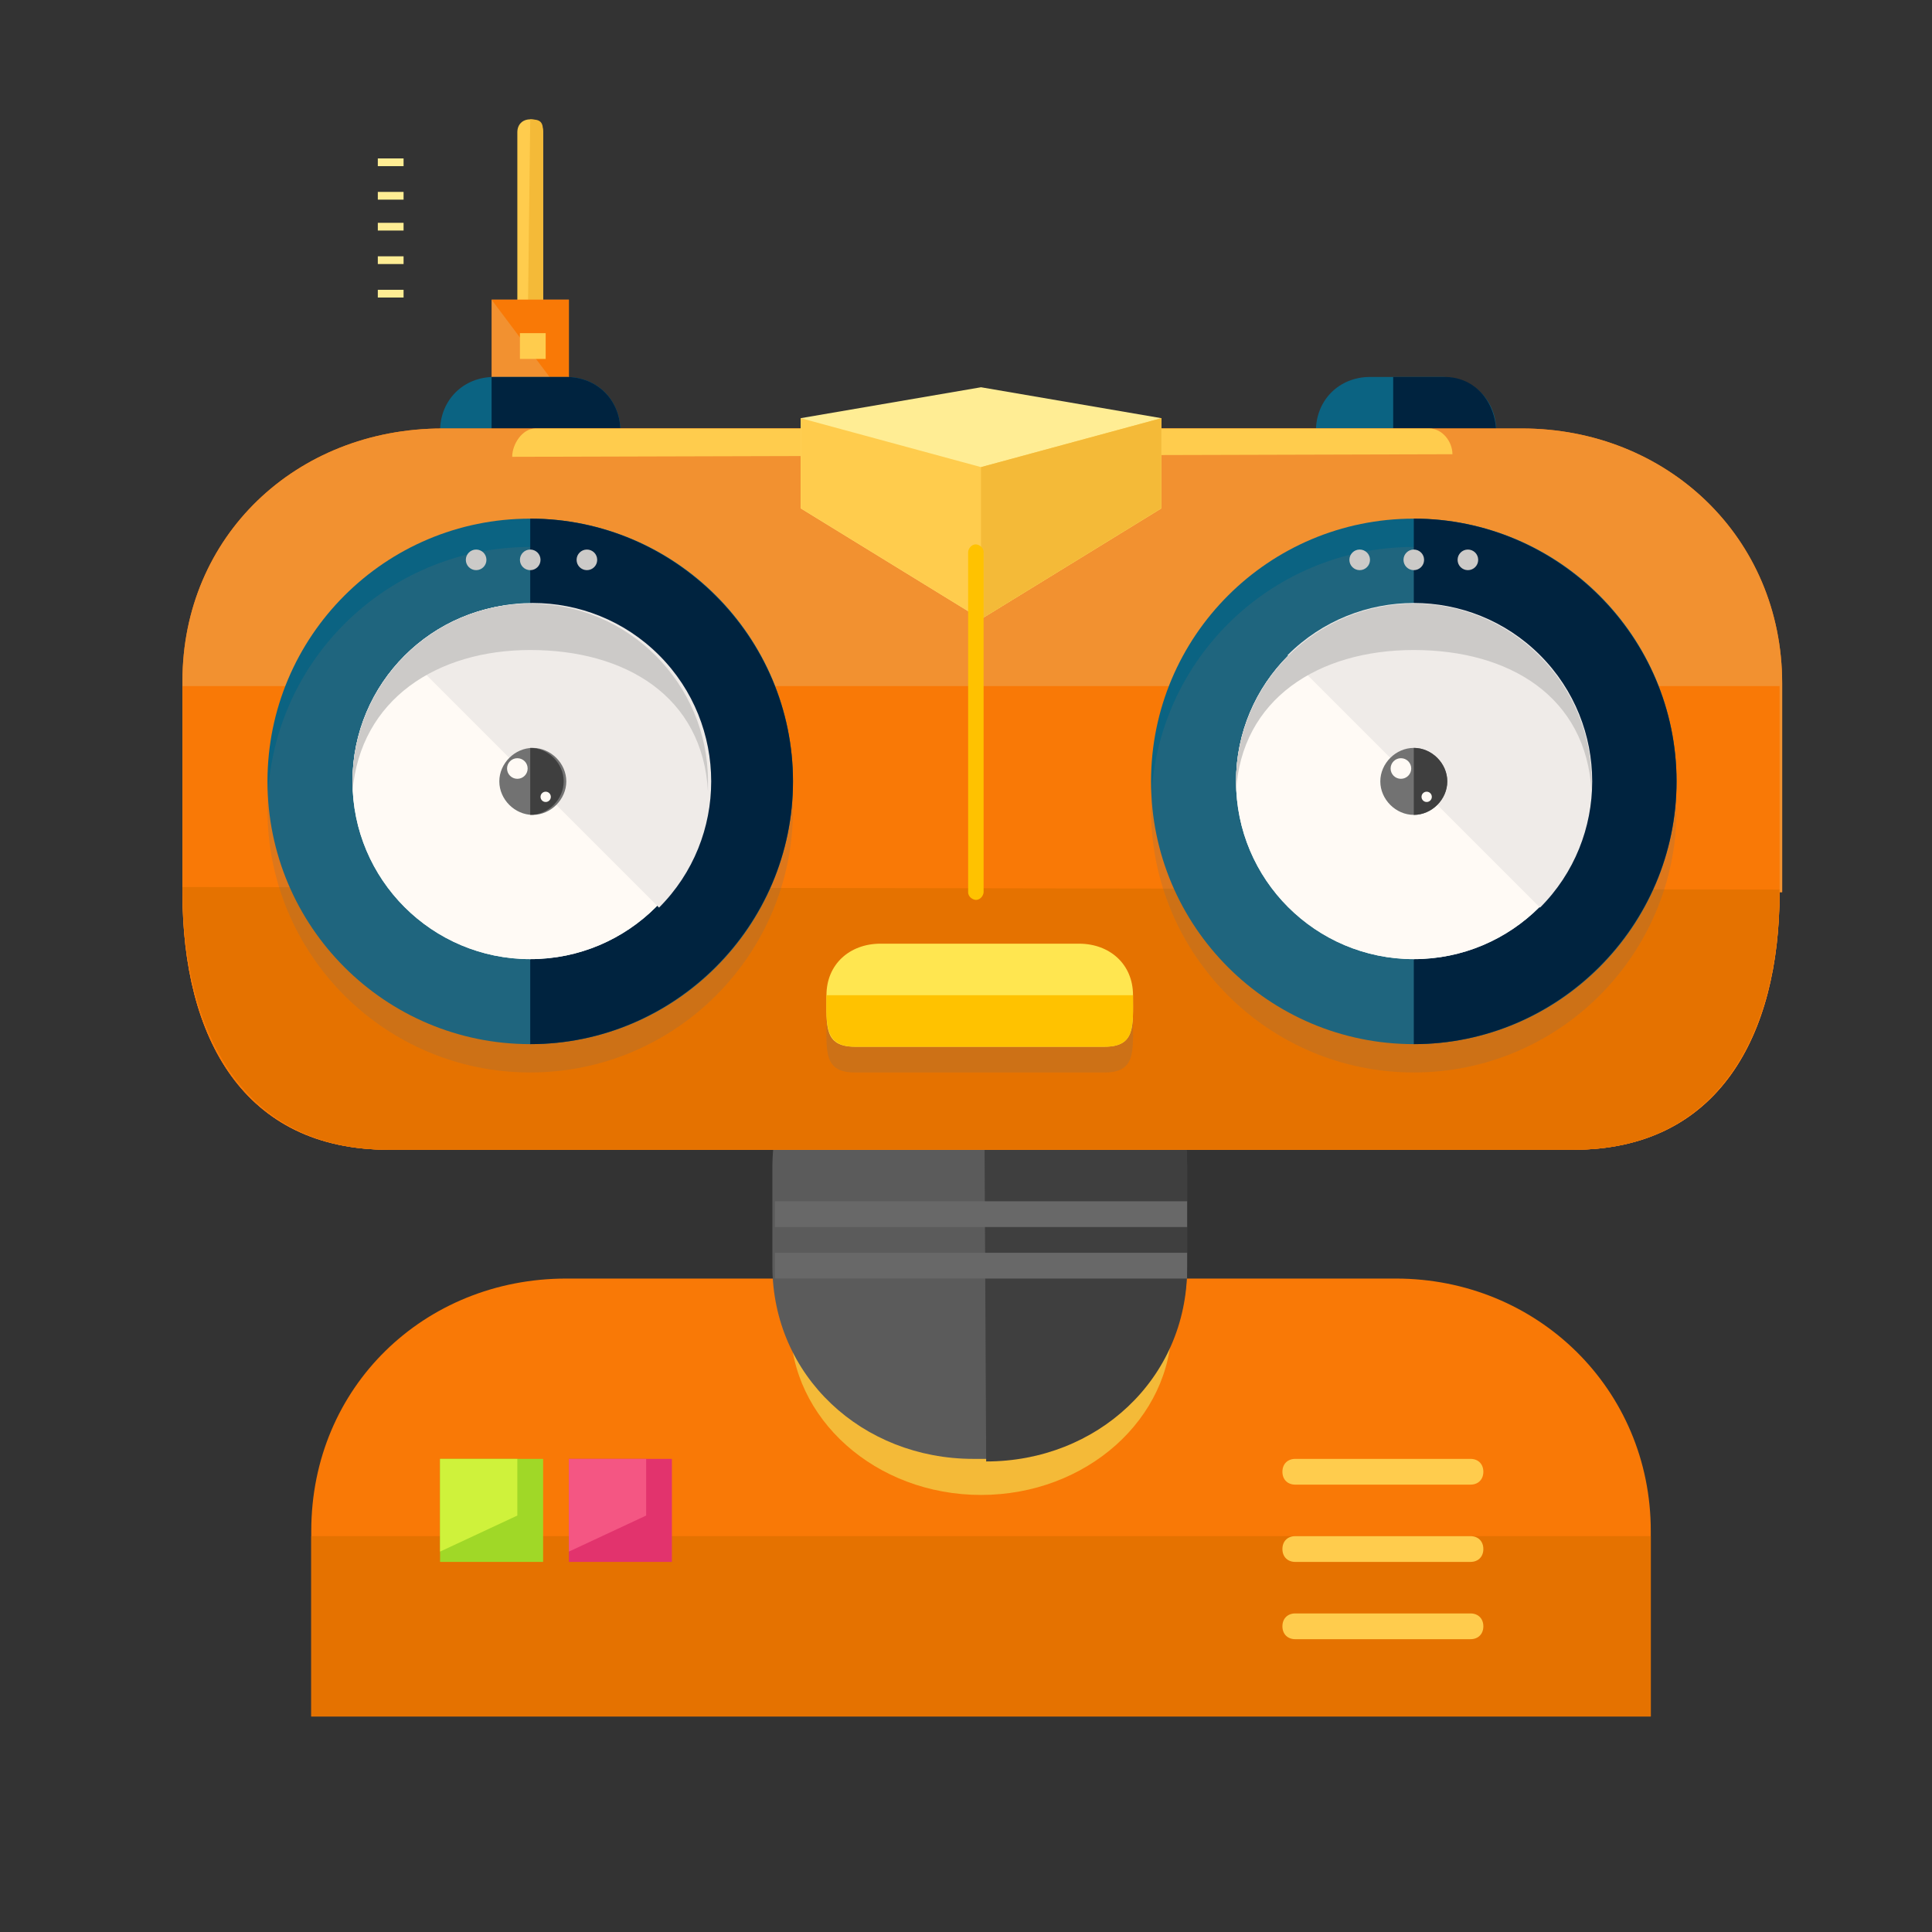 <svg xmlns="http://www.w3.org/2000/svg" xmlns:xlink="http://www.w3.org/1999/xlink" version="1.1" style="" xml:space="preserve" width="600" height="600"><rect width="100%" height="100%" fill="#333333" stroke="none"/><rect id="backgroundrect" width="100%" height="100%" x="0" y="0" fill="none" stroke="none" class="" style=""/>


































































<g class="currentLayer" style=""><title>Layer 1</title><path style="fill:#F97906;" d="M512.667,533.067 v-57.6 c0,-44 -35.2,-78.4 -79.2,-78.4 H175.867 c-44,0 -79.2,33.6 -79.2,78.4 v57.6 H512.667 z" id="svg_1" class=""/><polyline style="fill:#E57200;" points="96.667,477.067 96.667,533.067 512.667,533.067 512.667,477.067 " id="svg_2" class=""/><ellipse style="fill:#F4BA38;" cx="304.667" cy="411.467" rx="59.2" ry="52.8" id="svg_3" class=""/><path style="fill:#5B5B5B;" d="M368.667,393.067 c0,34.4 -28,60 -62.4,60 h-4 c-34.4,0 -62.4,-25.6 -62.4,-60 V362.667 c0,-34.4 28,-62.4 62.4,-62.4 h4 c34.4,0 62.4,28 62.4,62.4 V393.067 z" id="svg_4" class=""/><path style="fill:#3F3F3F;" d="M305.467,297.867 L305.467,297.867 c34.4,0 63.2,28 63.2,62.4 v33.6 c0,34.4 -28,60 -62.4,60 l0,0 " id="svg_5" class=""/><path style="fill:#FFCC4D;" d="M168.667,105.067 c0,2.4 -1.6,4 -4,4 l0,0 c-2.4,0 -4,-1.6 -4,-4 v-64 c0,-2.4 1.6,-4 4,-4 l0,0 c2.4,0 4,1.6 4,4 V105.067 z" id="svg_6" class=""/><path style="fill:#F4BA38;" d="M164.667,37.067 L164.667,37.067 c3.2,0 4,0.8 4,4 v58.4 c0,3.2 -1.6,4.8 -4.8,4.8 l0,0 " id="svg_7" class=""/><rect x="152.667" y="93.067" style="fill:#F29130;" width="24" height="32" id="svg_8" class=""/><polyline style="fill:#F97906;" points="152.667,93.067 176.667,93.067 176.667,125.067 " id="svg_9" class=""/><path style="fill:#0B6382;" d="M192.667,172.267 c0,9.6 -7.2,16.8 -16.8,16.8 H153.467 c-9.6,0 -16.8,-7.2 -16.8,-16.8 V133.867 c0,-9.6 7.2,-16.8 16.8,-16.8 h22.4 c9.6,0 16.8,7.2 16.8,16.8 V172.267 z" id="svg_10" class=""/><path style="fill:#00233F;" d="M152.667,117.067 h23.2 c9.6,0 16.8,7.2 16.8,16.8 V170.667 c0,9.6 -8.8,18.4 -17.6,18.4 H152.667 " id="svg_11" class=""/><path style="fill:#0B6382;" d="M464.667,172.267 c0,9.6 -7.2,16.8 -16.8,16.8 h-22.4 c-9.6,0 -16.8,-7.2 -16.8,-16.8 V133.867 c0,-9.6 7.2,-16.8 16.8,-16.8 h22.4 c9.6,0 16.8,7.2 16.8,16.8 V172.267 z" id="svg_12" class=""/><path style="fill:#00233F;" d="M432.667,117.067 h16 c9.6,0 16,8 16,17.6 v36 c0,9.6 -6.4,18.4 -16,18.4 h-16 " id="svg_13" class=""/><path style="fill:#F97906;" d="M552.667,277.067 c0,44.8 -19.2,80 -64,80 H120.667 c-44.8,0 -64,-34.4 -64,-80 v-65.6 C56.667,166.667 91.867,133.067 137.467,133.067 H472.667 c44.8,0 80.8,33.6 80.8,79.2 v64.8 H552.667 z" id="svg_14" class=""/><path style="fill:#F29130;" d="M552.667,277.067 c0,44.8 -19.2,80 -64,80 H120.667 c-44.8,0 -64,-34.4 -64,-80 v-65.6 C56.667,166.667 91.867,133.067 137.467,133.067 H472.667 c44.8,0 80.8,33.6 80.8,79.2 v64.8 H552.667 z" id="svg_15" class=""/><path style="fill:#F97906;" d="M552.667,213.067 v64 c0,44.8 -19.2,80 -64,80 H120.667 c-44.8,0 -64,-34.4 -64,-80 v-64 " id="svg_16" class=""/><path style="fill:#E57200;" d="M552.667,276.267 c0,44.8 -19.2,80.8 -64,80.8 H120.667 c-44.8,0 -64,-36 -64,-81.6 " id="svg_17" class=""/><circle style="fill:#0B6382;" cx="164.667" cy="242.667" r="81.6" id="svg_18" class=""/><circle style="opacity:0.2;fill:#727272;enable-background:new    ;" cx="164.667" cy="251.467" r="81.6" id="svg_19" class=""/><path style="fill:#00233F;" d="M164.667,161.067 c44.8,0 81.6,36.8 81.6,81.6 s-36.8,81.6 -81.6,81.6 " id="svg_20" class=""/><g id="svg_21" class="">
	<circle style="fill:#FFFAF5;" cx="164.667" cy="242.667" r="55.2" id="svg_22"/>
	<circle style="fill:#FFFAF5;" cx="164.667" cy="242.667" r="55.2" id="svg_23"/>
</g><path style="fill:#EFEBE8;" d="M126.267,203.467 c21.6,-21.6 56.8,-21.6 78.4,0 s21.6,56.8 0,78.4 " id="svg_24" class=""/><g id="svg_25" class="">
	<path style="fill:#CCCAC8;" d="M164.667,201.867 c29.6,0 53.6,14.4 55.2,44 c0,-0.8 0,-2.4 0,-3.2 c0,-30.4 -24.8,-55.2 -55.2,-55.2 S109.467,212.267 109.467,242.667 c0,0.8 0,2.4 0,3.2 C111.867,217.067 135.867,201.867 164.667,201.867 z" id="svg_26"/>
	<circle style="fill:#CCCAC8;" cx="147.867" cy="173.867" r="3.2" id="svg_27"/>
	<circle style="fill:#CCCAC8;" cx="164.667" cy="173.867" r="3.2" id="svg_28"/>
	<circle style="fill:#CCCAC8;" cx="182.267" cy="173.867" r="3.2" id="svg_29"/>
</g><path style="fill:#727272;" d="M175.867,242.667 c0,5.6 -4.8,10.4 -10.4,10.4 s-10.4,-4.8 -10.4,-10.4 c0,-5.6 4.8,-10.4 10.4,-10.4 S175.867,237.067 175.867,242.667 z" id="svg_30" class=""/><path style="fill:#3F3F3F;" d="M164.667,232.267 c5.6,0 10.4,4.8 10.4,10.4 c0,5.6 -4.8,10.4 -10.4,10.4 " id="svg_31" class=""/><g id="svg_32" class="">
	<circle style="fill:#FFFAF5;" cx="160.667" cy="238.667" r="3.2" id="svg_33"/>
	<circle style="fill:#FFFAF5;" cx="169.467" cy="247.467" r="1.6" id="svg_34"/>
</g><circle style="fill:#0B6382;" cx="439.067" cy="242.667" r="81.6" id="svg_35" class=""/><circle style="opacity:0.2;fill:#727272;enable-background:new    ;" cx="439.067" cy="251.467" r="81.6" id="svg_36" class=""/><path style="fill:#00233F;" d="M439.067,161.067 c44.8,0 81.6,36.8 81.6,81.6 s-36.8,81.6 -81.6,81.6 " id="svg_37" class=""/><g id="svg_38" class="">
	<circle style="fill:#FFFAF5;" cx="439.067" cy="242.667" r="55.2" id="svg_39"/>
	<circle style="fill:#FFFAF5;" cx="439.067" cy="242.667" r="55.2" id="svg_40"/>
</g><path style="fill:#EFEBE8;" d="M399.867,203.467 c21.6,-21.6 56.8,-21.6 78.4,0 s21.6,56.8 0,78.4 " id="svg_41" class=""/><g id="svg_42" class="">
	<path style="fill:#CCCAC8;" d="M439.067,201.867 c29.6,0 53.6,14.4 55.2,44 c0,-0.8 0,-2.4 0,-3.2 c0,-30.4 -24.8,-55.2 -55.2,-55.2 s-55.2,24.8 -55.2,55.2 c0,0.8 0,2.4 0,3.2 C385.467,217.067 409.467,201.867 439.067,201.867 z" id="svg_43"/>
	<circle style="fill:#CCCAC8;" cx="422.267" cy="173.867" r="3.2" id="svg_44"/>
	<circle style="fill:#CCCAC8;" cx="439.067" cy="173.867" r="3.2" id="svg_45"/>
	<circle style="fill:#CCCAC8;" cx="455.867" cy="173.867" r="3.2" id="svg_46"/>
</g><path style="fill:#727272;" d="M449.467,242.667 c0,5.6 -4.8,10.4 -10.4,10.4 S428.667,248.267 428.667,242.667 c0,-5.6 4.8,-10.4 10.4,-10.4 C444.667,232.267 449.467,237.067 449.467,242.667 z" id="svg_47" class=""/><path style="fill:#3F3F3F;" d="M439.067,232.267 c5.6,0 10.4,4.8 10.4,10.4 c0,5.6 -4.8,10.4 -10.4,10.4 " id="svg_48" class=""/><g id="svg_49" class="">
	<circle style="fill:#FFFAF5;" cx="435.067" cy="238.667" r="3.2" id="svg_50"/>
	<circle style="fill:#FFFAF5;" cx="443.067" cy="247.467" r="1.6" id="svg_51"/>
</g><path style="fill:#FFCC4D;" d="M159.067,141.867 L159.067,141.867 c0,-4 3.2,-8.8 7.2,-8.8 h277.6 c4,0 7.2,4 7.2,8 l0,0 " id="svg_52" class=""/><path style="opacity:0.2;fill:#727272;enable-background:new    ;" d="M351.867,317.067 c0,9.6 0.8,16 -8.8,16 h-77.6 c-9.6,0 -8.8,-6.4 -8.8,-16 l0,0 c0,-9.6 7.2,-16 16.8,-16 h61.6 C344.667,301.067 351.867,307.467 351.867,317.067 L351.867,317.067 z" id="svg_53" class=""/><path style="fill:#FFE650;" d="M351.867,309.067 c0,9.6 0.8,16 -8.8,16 h-77.6 c-9.6,0 -8.8,-6.4 -8.8,-16 l0,0 c0,-9.6 7.2,-16 16.8,-16 h61.6 C344.667,293.067 351.867,299.467 351.867,309.067 L351.867,309.067 z" id="svg_54" class=""/><path style="fill:#FFC200;" d="M351.867,309.067 L351.867,309.067 c0,9.6 0.8,16 -8.8,16 h-77.6 c-9.6,0 -8.8,-7.2 -8.8,-16 l0,0 " id="svg_55" class=""/><polygon style="fill:#FFED94;" points="248.667,129.867 304.667,120.267 360.667,129.867 360.667,157.867 304.667,192.267 248.667,157.867 " id="svg_56" class=""/><polygon style="fill:#FFCC4D;" points="248.667,129.867 304.667,145.067 360.667,129.867 360.667,157.867 304.667,192.267 248.667,157.867 " id="svg_57" class=""/><polyline style="fill:#F4BA38;" points="304.667,145.067 360.667,129.867 360.667,157.867 304.667,192.267 " id="svg_58" class=""/><rect x="161.467" y="103.467" style="fill:#FFCC4D;" width="8" height="8" id="svg_59" class=""/><g id="svg_60" class="">
	<rect x="117.333" y="49.2" style="fill:#FFED94;" width="8" height="2.4" id="svg_61"/>
	<rect x="117.333" y="59.6" style="fill:#FFED94;" width="8" height="2.4" id="svg_62"/>
	<rect x="117.333" y="69.2" style="fill:#FFED94;" width="8" height="2.4" id="svg_63"/>
	<rect x="117.333" y="79.6" style="fill:#FFED94;" width="8" height="2.4" id="svg_64"/>
	<rect x="117.333" y="90" style="fill:#FFED94;" width="8" height="2.4" id="svg_65"/>
</g><g id="svg_66" class="">
	<rect x="240.667" y="373.067" style="fill:#686868;" width="128" height="8" id="svg_67"/>
	<rect x="240.667" y="389.067" style="fill:#686868;" width="128" height="8" id="svg_68"/>
</g><rect x="136.667" y="453.067" style="fill:#A0D827;" width="32" height="32" id="svg_69" class=""/><polygon style="fill:#CFF23B;" points="160.667,470.667 136.667,481.867 136.667,453.067 160.667,453.067 " id="svg_70" class=""/><rect x="176.667" y="453.067" style="fill:#E2336D;" width="32" height="32" id="svg_71" class=""/><polygon style="fill:#F45683;" points="200.667,470.667 176.667,481.867 176.667,453.067 200.667,453.067 " id="svg_72" class=""/><g id="svg_73" class="">
	<path style="fill:#FFCC4D;" d="M460.667,481.067 c0,2.4 -1.6,4 -4,4 h-54.4 c-2.4,0 -4,-1.6 -4,-4 l0,0 c0,-2.4 1.6,-4 4,-4 H456.667 C459.067,477.067 460.667,478.667 460.667,481.067 L460.667,481.067 z" id="svg_74"/>
	<path style="fill:#FFCC4D;" d="M460.667,457.067 c0,2.4 -1.6,4 -4,4 h-54.4 c-2.4,0 -4,-1.6 -4,-4 l0,0 c0,-2.4 1.6,-4 4,-4 H456.667 C459.067,453.067 460.667,454.667 460.667,457.067 L460.667,457.067 z" id="svg_75"/>
	<path style="fill:#FFCC4D;" d="M460.667,505.067 c0,2.4 -1.6,4 -4,4 h-54.4 c-2.4,0 -4,-1.6 -4,-4 l0,0 c0,-2.4 1.6,-4 4,-4 H456.667 C459.067,501.067 460.667,502.667 460.667,505.067 L460.667,505.067 z" id="svg_76"/>
</g><path style="fill:#FFC200;" d="M305.467,277.067 c0,0.8 -0.8,2.4 -2.4,2.4 l0,0 c-0.8,0 -2.4,-0.8 -2.4,-2.4 V171.467 c0,-0.8 0.8,-2.4 2.4,-2.4 l0,0 c0.8,0 2.4,0.8 2.4,2.4 V277.067 z" id="svg_77" class=""/><g id="svg_78" class="">
</g><g id="svg_79" class="">
</g><g id="svg_80" class="">
</g><g id="svg_81" class="">
</g><g id="svg_82" class="">
</g><g id="svg_83" class="">
</g><g id="svg_84" class="">
</g><g id="svg_85" class="">
</g><g id="svg_86" class="">
</g><g id="svg_87" class="">
</g><g id="svg_88" class="">
</g><g id="svg_89" class="">
</g><g id="svg_90" class="">
</g><g id="svg_91" class="">
</g><g id="svg_92" class="">
</g></g></svg>